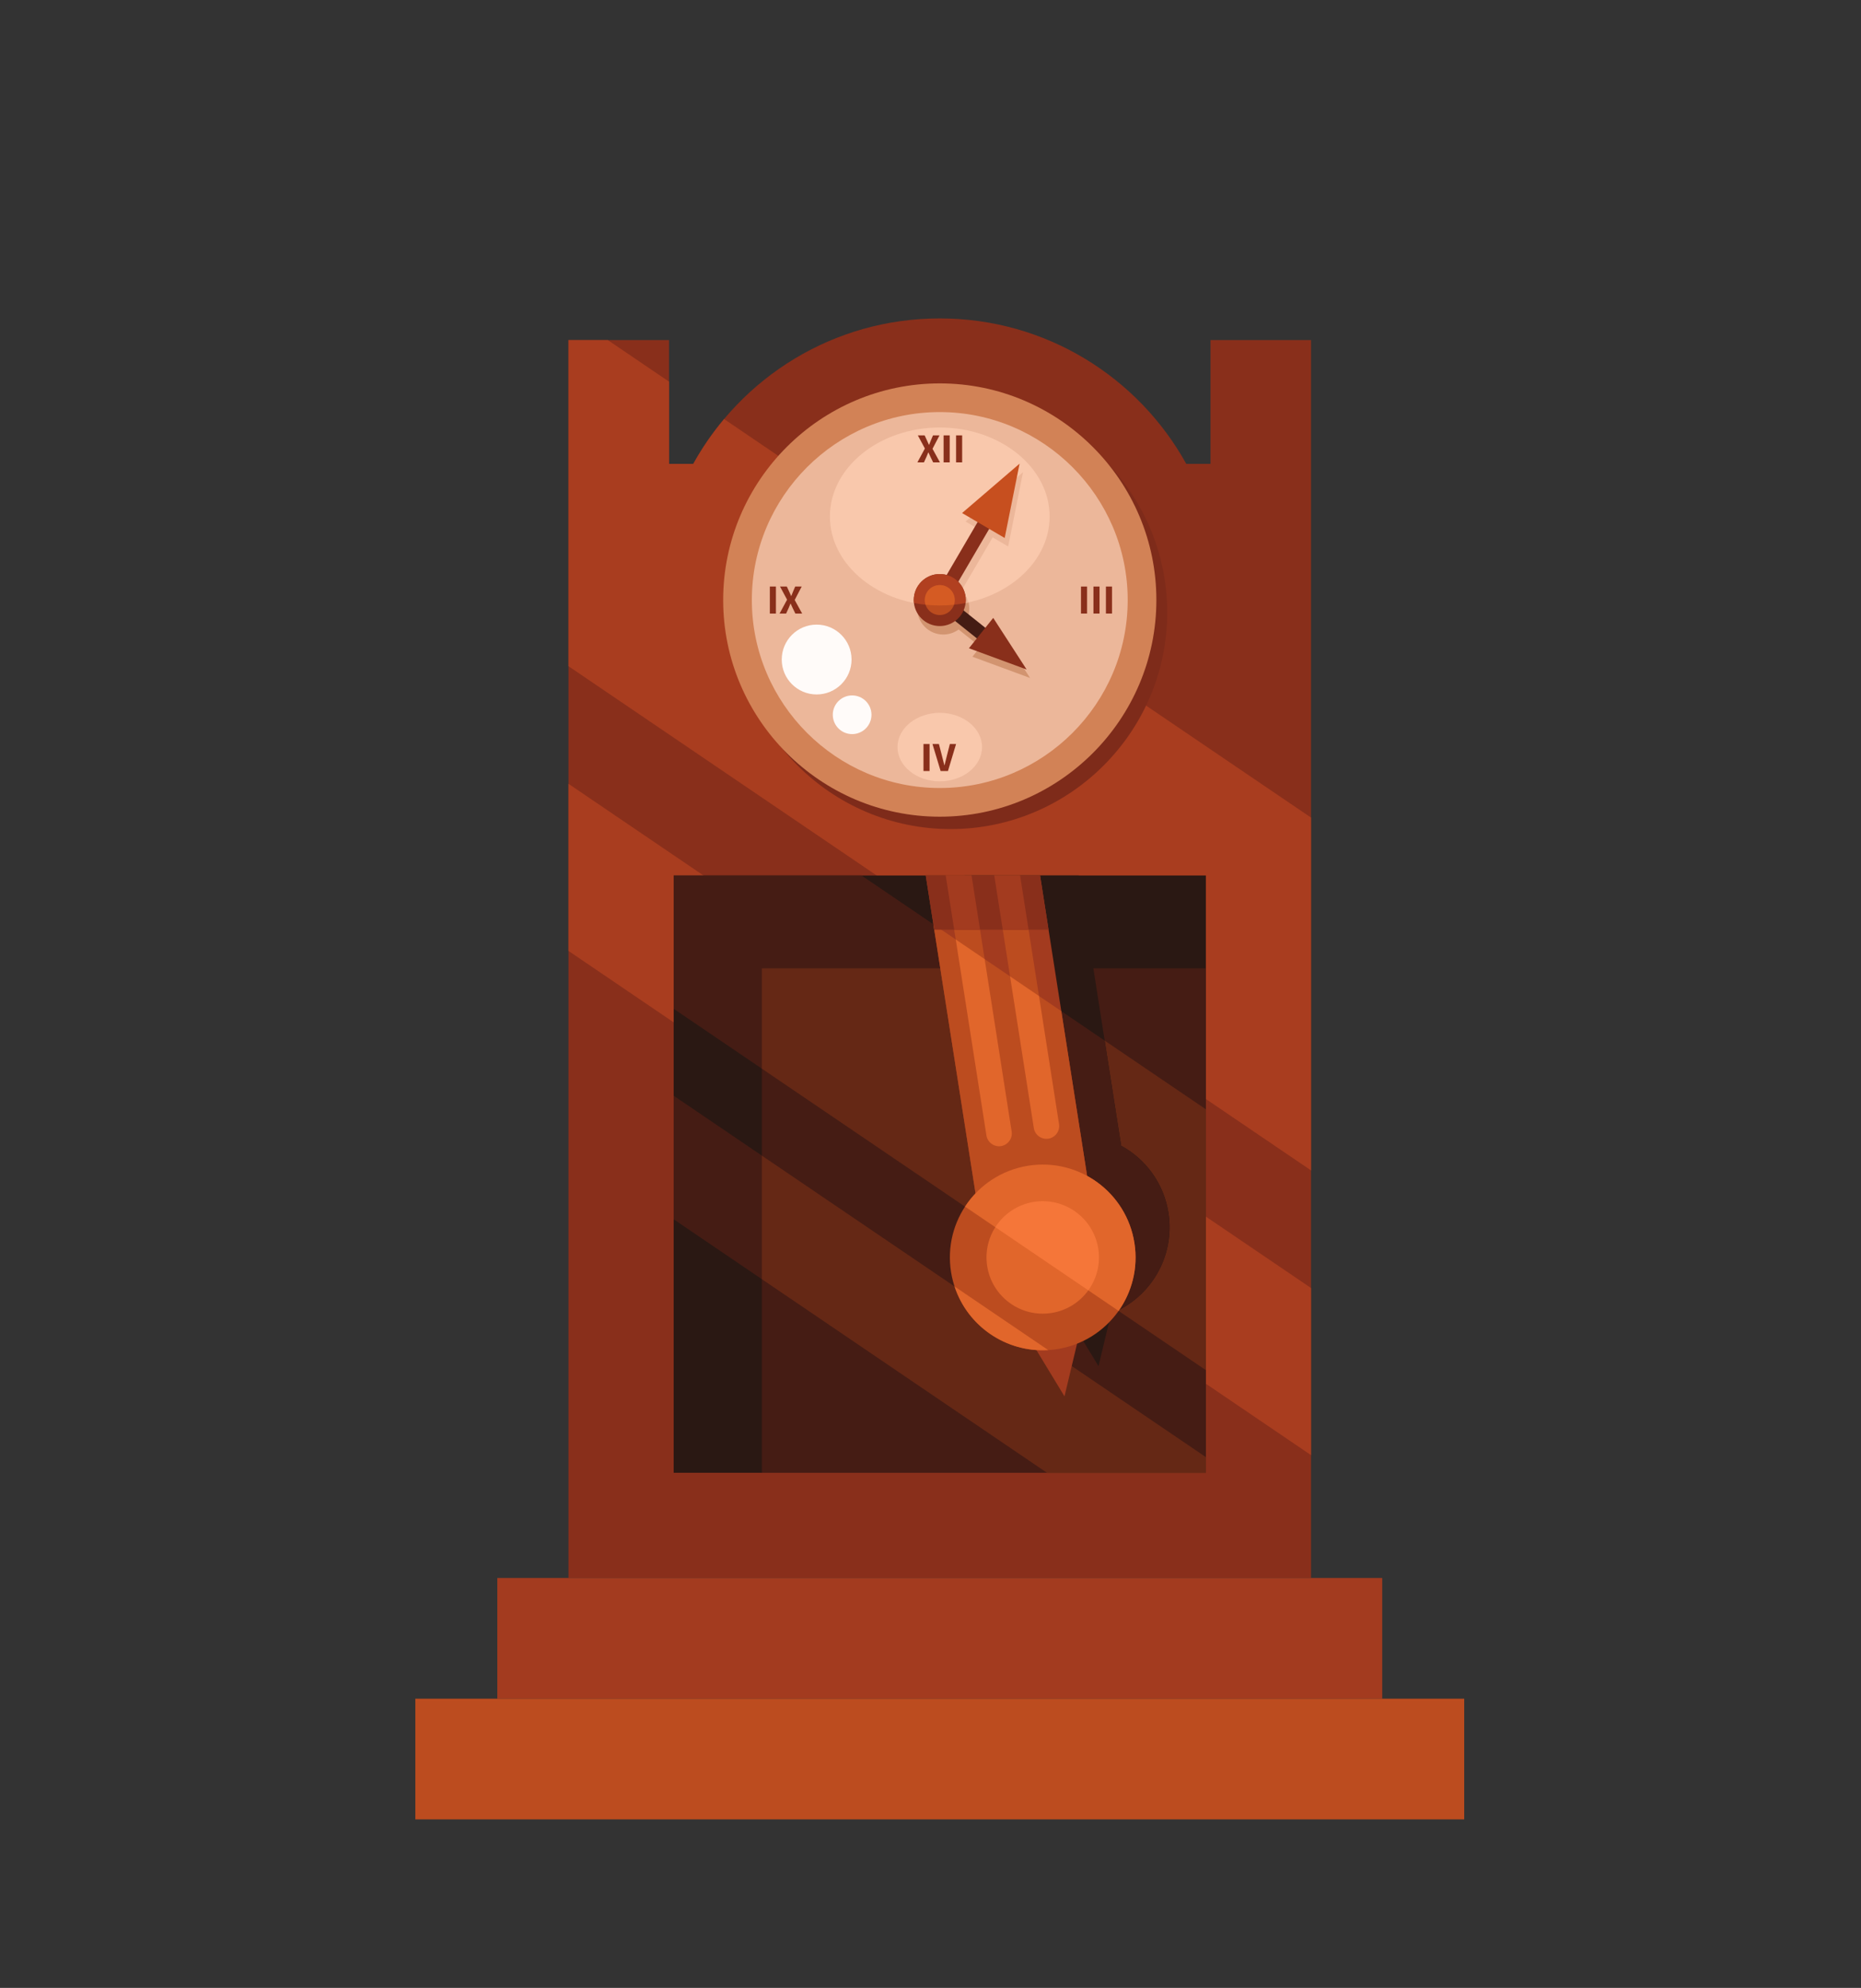 <?xml version="1.0" encoding="UTF-8" standalone="no"?>
<svg
   viewBox="0 0 883.28 943.307"
   height="943.307"
   width="883.28"
   xml:space="preserve"
   id="svg2"
   version="1.1"
   sodipodi:docname="Regulator.svg"
   inkscape:version="1.2.2 (732a01da63, 2022-12-09)"
   inkscape:export-filename="Regulator.png"
   inkscape:export-xdpi="96"
   inkscape:export-ydpi="96"
   xmlns:inkscape="http://www.inkscape.org/namespaces/inkscape"
   xmlns:sodipodi="http://sodipodi.sourceforge.net/DTD/sodipodi-0.dtd"
   xmlns="http://www.w3.org/2000/svg"
   xmlns:svg="http://www.w3.org/2000/svg"
   xmlns:rdf="http://www.w3.org/1999/02/22-rdf-syntax-ns#"
   xmlns:cc="http://creativecommons.org/ns#"
   xmlns:dc="http://purl.org/dc/elements/1.1/"><rect x="0" y="0" width="883.28" height="943.307" fill="#333333" stroke="none"/><sodipodi:namedview
     id="namedview8309"
     pagecolor="#ffffff"
     bordercolor="#000000"
     borderopacity="0.25"
     inkscape:showpageshadow="2"
     inkscape:pageopacity="0.0"
     inkscape:pagecheckerboard="0"
     inkscape:deskcolor="#d1d1d1"
     showgrid="false"
     inkscape:zoom="0.92970829"
     inkscape:cx="442.07415"
     inkscape:cy="438.84733"
     inkscape:window-width="1840"
     inkscape:window-height="1057"
     inkscape:window-x="-8"
     inkscape:window-y="-8"
     inkscape:window-maximized="1"
     inkscape:current-layer="svg2" /><defs
     id="defs6" /><g
     transform="matrix(1.333,0,0,-1.333,0,943.307)"
     id="g10"><g
       transform="scale(0.1)"
       id="g12"><path
         id="path172"
         style="fill:#892f1b;fill-opacity:1;fill-rule:evenodd;stroke:none"
         d="m 2024.12,5865.96 h 358.05 v -440.68 h 86.28 c 170.89,308.73 499.85,517.8 877.71,517.8 377.84,0 706.81,-209.07 877.67,-517.8 h 86.29 v 440.68 h 358.04 V 1459.22 H 2024.12 v 4406.74" /><path
         id="path174"
         style="fill:#a93d1f;fill-opacity:1;fill-rule:evenodd;stroke:none"
         d="M 4668.16,2491.44 2024.12,4286.43 V 3691.51 L 4668.16,1896.53 Z M 2024.12,5865.96 h 139.99 l 218.06,-148.03 v -292.65 h 86.28 c 31.44,56.8 68.25,110.2 109.72,159.58 L 4668.16,4166 V 2910.09 L 2024.12,4705.06 v 1160.9 0" /><path
         id="path176"
         style="fill:#2a1813;fill-opacity:1;fill-rule:evenodd;stroke:none"
         d="M 2398.68,3960.03 V 1833.79 H 4293.6 V 3960.03 H 2398.68" /><path
         id="path178"
         style="fill:#451c14;fill-opacity:1;fill-rule:evenodd;stroke:none"
         d="M 2398.68,3175.97 4293.6,1889.57 v -55.78 h -565.72 l -1329.2,902.34 z m 0,784.06 V 3485.5 L 4293.6,2199.1 v 928.53 l -1226.14,832.4 h -668.78 v 0" /><path
         id="path180"
         style="fill:#451c14;fill-opacity:1;fill-rule:evenodd;stroke:none"
         d="M 2712.68,1833.79 H 4293.6 V 3629.52 H 2712.68 V 1833.79" /><path
         id="path182"
         style="fill:#652815;fill-opacity:1;fill-rule:evenodd;stroke:none"
         d="M 4293.6,2199.1 2712.68,3272.34 v 357.18 h 841.63 l 739.29,-501.89 z m -565.72,-365.31 h 565.72 v 55.78 L 2712.68,2962.81 v -439.83 l 1015.2,-689.19 v 0" /><path
         id="path184"
         style="fill:#7e2b1a;fill-opacity:1;fill-rule:evenodd;stroke:none"
         d="m 3384.72,4125.25 c 424.76,0 771.21,346.44 771.21,771.21 0,424.79 -346.45,771.23 -771.21,771.23 -424.79,0 -771.22,-346.44 -771.22,-771.23 0,-424.77 346.43,-771.21 771.22,-771.21" /><path
         id="path186"
         style="fill:#d28256;fill-opacity:1;fill-rule:evenodd;stroke:none"
         d="m 3346.16,4169.32 c 424.77,0 771.21,346.45 771.21,771.21 0,424.78 -346.44,771.23 -771.21,771.23 -424.79,0 -771.23,-346.45 -771.23,-771.23 0,-424.76 346.44,-771.21 771.23,-771.21" /><path
         id="path188"
         style="fill:#ecb79a;fill-opacity:1;fill-rule:evenodd;stroke:none"
         d="m 3346.16,4271.4 c 368.54,0 669.11,300.58 669.11,669.13 0,368.56 -300.57,669.15 -669.11,669.15 -368.55,0 -669.15,-300.59 -669.15,-669.15 0,-368.55 300.6,-669.13 669.15,-669.13" /><path
         id="path190"
         style="fill:#a33b1f;fill-opacity:1;fill-rule:evenodd;stroke:none"
         d="m 1770.72,1029.56 h 3150.84 v 429.66 H 1770.72 v -429.66" /><path
         id="path192"
         style="fill:#2a1813;fill-opacity:1;fill-rule:evenodd;stroke:none"
         d="m 3841.25,3960.03 150.69,-961.93 c 87.09,-47.52 151.94,-133.51 168.47,-239.11 24.37,-155.44 -63.91,-302.52 -204.22,-358.24 l -10.55,-44.11 -34.27,-143.36 -76.48,126.01 -23.52,38.75 c -150.63,10.15 -279.66,123.21 -304.01,278.66 -16.53,105.59 18.9,207.31 87.31,279.18 l -160.43,1024.15 h 407.01" /><path
         id="path194"
         style="fill:#451c14;fill-opacity:1;fill-rule:evenodd;stroke:none"
         d="m 3933.33,3372.21 58.61,-374.11 c 87.09,-47.52 151.94,-133.51 168.47,-239.11 22.91,-146.23 -53.85,-285.05 -179.85,-347.38 l -476.14,323.23 c 6.21,76.49 38.98,147.16 90.25,201.04 l -116.79,745.54 455.45,-309.21" /><path
         id="path196"
         style="fill:#bc4c1f;fill-opacity:1;fill-rule:evenodd;stroke:none"
         d="M 1478.78,599.91 H 5213.5 v 429.65 H 1478.78 V 599.91" /><path
         id="path198"
         style="fill:#d29470;fill-opacity:1;fill-rule:evenodd;stroke:none"
         d="m 3490.53,4773.94 -77.28,61.77 c -15.33,-11.29 -34.26,-17.95 -54.75,-17.95 -51.13,0 -92.56,41.44 -92.56,92.58 0,51.12 41.43,92.58 92.56,92.58 8.5,0 16.71,-1.17 24.53,-3.3 l 110.12,188.13 -55.22,32.31 102.39,87.87 102.35,87.87 -26.51,-132.26 -26.49,-132.29 -55.2,32.31 -110.13,-188.13 c 16.53,-16.73 26.75,-39.72 26.75,-65.09 0,-13.16 -2.76,-25.68 -7.71,-37.01 l 77.25,-61.76 28.13,35.22 59.48,-91.84 59.49,-91.84 -102.67,37.81 -102.67,37.82 28.14,35.2" /><path
         id="path200"
         style="fill:#f9c8ac;fill-opacity:1;fill-rule:evenodd;stroke:none"
         d="m 3346.16,4921.21 c 215.44,0 391.16,142.3 391.16,316.76 0,174.49 -175.72,316.79 -391.16,316.79 -215.46,0 -391.18,-142.3 -391.18,-316.79 0,-174.46 175.72,-316.76 391.18,-316.76" /><path
         id="path202"
         style="fill:#ecb79a;fill-opacity:1;fill-rule:evenodd;stroke:none"
         d="m 3448.5,4932.18 c -32.64,-7.15 -66.95,-10.99 -102.34,-10.99 -26.93,0 -53.22,2.2 -78.61,6.4 8.07,42.89 45.73,75.33 90.95,75.33 8.5,0 16.71,-1.17 24.53,-3.3 l 110.12,188.13 -55.22,32.31 102.39,87.87 102.35,87.87 -26.51,-132.26 -26.49,-132.29 -55.2,32.31 -110.13,-188.13 c 11.62,-11.78 20.12,-26.64 24.16,-43.25" /><path
         id="path204"
         style="fill:#f9c8ac;fill-opacity:1;fill-rule:evenodd;stroke:none"
         d="m 3346.16,4295.2 c 82.89,0 150.51,54.76 150.51,121.89 0,67.15 -67.62,121.9 -150.51,121.9 -82.91,0 -150.55,-54.75 -150.55,-121.9 0,-67.13 67.64,-121.89 150.55,-121.89" /><path
         id="path206"
         style="fill:#a33b1f;fill-opacity:1;fill-rule:evenodd;stroke:none"
         d="m 3703.24,3960.03 208.11,-1328.47 -397.29,-62.26 -217.84,1390.73 h 407.02" /><path
         id="path208"
         style="fill:#bc4c1f;fill-opacity:1;fill-rule:evenodd;stroke:none"
         d="m 3778.91,3477.06 132.44,-845.5 -207,-32.44 -218.15,148.09 -162.76,1039.03 455.47,-309.18" /><path
         id="path210"
         style="fill:#a33b1f;fill-opacity:1;fill-rule:evenodd;stroke:none"
         d="m 3790.19,2105.86 34.26,143.36 34.29,143.38 -110.74,-17.35 -110.76,-17.36 76.47,-126.02 76.48,-126.01" /><path
         id="path212"
         style="fill:#bc4c1f;fill-opacity:1;fill-rule:evenodd;stroke:none"
         d="m 3661.56,2926.95 c 180.34,28.26 349.43,-95.03 377.67,-275.38 28.26,-180.31 -95.03,-349.41 -275.36,-377.67 -180.33,-28.26 -349.43,95.03 -377.69,275.38 -28.24,180.33 95.05,349.41 275.38,377.67" /><path
         id="path214"
         style="fill:#e1662b;fill-opacity:1;fill-rule:evenodd;stroke:none"
         d="m 3732.47,2270.51 -333.7,226.53 c 46.39,-141.41 183.36,-235.71 333.7,-226.53 z m -70.91,656.44 c 180.34,28.26 349.43,-95.03 377.67,-275.38 13.83,-88.26 -8.67,-173.83 -56.38,-241.53 l -546.79,371.21 c 49.39,75.51 129.34,130.64 225.5,145.7 v 0" /><path
         id="path216"
         style="fill:#e1662b;fill-opacity:1;fill-rule:evenodd;stroke:none"
         d="m 3681.72,2798.21 c 109.24,17.1 211.66,-57.56 228.77,-166.8 17.1,-109.24 -57.56,-211.66 -166.8,-228.77 -109.24,-17.1 -211.64,57.56 -228.76,166.8 -17.11,109.24 57.57,211.66 166.79,228.77" /><path
         id="path218"
         style="fill:#f57639;fill-opacity:1;fill-rule:evenodd;stroke:none"
         d="m 3681.72,2798.21 c 109.24,17.1 211.66,-57.56 228.77,-166.8 8.49,-54.28 -5.67,-106.87 -35.47,-148.14 l -331.09,224.76 c 29.79,46.73 78.75,80.92 137.79,90.18" /><path
         id="path220"
         style="fill:#bc4c1f;fill-opacity:1;fill-rule:evenodd;stroke:none"
         d="m 3632.16,3960.03 h -92 l 140.83,-899.01 c 3.85,-24.69 27.23,-41.73 51.92,-37.85 h 0.02 c 24.68,3.86 41.73,27.22 37.85,51.92 z m -172.85,0 142.76,-911.36 c 3.88,-24.71 -13.16,-48.06 -37.87,-51.94 v 0 c -24.69,-3.86 -48.06,13.17 -51.92,37.86 l -144.97,925.44 h 92 v 0" /><path
         id="path222"
         style="fill:#e1662b;fill-opacity:1;fill-rule:evenodd;stroke:none"
         d="m 3596.41,3600.94 84.58,-539.92 c 3.85,-24.69 27.23,-41.73 51.92,-37.85 h 0.02 c 24.68,3.86 41.73,27.22 37.85,51.92 l -71.41,455.96 z m -90.46,61.41 96.12,-613.68 c 3.88,-24.71 -13.16,-48.06 -37.87,-51.94 v 0 c -24.69,-3.86 -48.06,13.17 -51.92,37.86 l -109.28,697.66 102.95,-69.9 v 0" /><path
         id="path224"
         style="fill:#892f1b;fill-opacity:1;fill-rule:evenodd;stroke:none"
         d="m 3703.24,3960.03 30.2,-192.81 h -407 l -30.22,192.81 h 407.02" /><path
         id="path226"
         style="fill:#a33b1f;fill-opacity:1;fill-rule:evenodd;stroke:none"
         d="m 3662.35,3767.22 h -91.98 l -30.21,192.81 h 92 z m -203.04,192.81 30.21,-192.81 h -92.01 l -30.2,192.81 h 92 v 0" /><path
         id="path228"
         style="fill:#892f1b;fill-opacity:1;fill-rule:evenodd;stroke:none"
         d="m 3404.19,5430.57 h 21.67 v 96.16 h -21.67 z m -44.4,0 h 21.67 v 96.16 h -21.67 v -96.16 z m -93.35,0 h 23.29 l 8.99,19.62 c 2.08,5.02 4.3,9.88 6.49,15.79 h 0.61 c 2.65,-5.91 4.85,-10.77 7.2,-15.79 l 9.6,-19.62 h 24.19 l -26.54,48.38 24.92,47.78 h -23.16 l -7.68,-18.13 c -1.9,-4.43 -3.98,-9.44 -6.19,-15.49 h -0.59 c -2.65,6.05 -4.71,11.06 -6.92,15.49 l -8.43,18.13 h -24.17 l 25.07,-46.74 -26.68,-49.42 v 0" /><path
         id="path230"
         style="fill:#892f1b;fill-opacity:1;fill-rule:evenodd;stroke:none"
         d="m 3937.72,4892.46 h 21.68 v 96.16 h -21.68 z m -44.39,0 H 3915 v 96.16 h -21.67 v -96.16 z m -44.38,0 h 21.66 v 96.16 h -21.66 v -96.16 0" /><path
         id="path232"
         style="fill:#892f1b;fill-opacity:1;fill-rule:evenodd;stroke:none"
         d="m 3349.17,4331.94 h 26.11 l 28.91,96.16 h -22.13 l -11.35,-44.83 c -2.82,-10.47 -4.86,-20.2 -7.67,-30.84 h -0.6 c -2.94,10.64 -4.87,20.37 -7.82,30.84 l -11.51,44.83 h -22.99 z m -61.05,0 h 21.67 v 96.16 h -21.67 v -96.16 0" /><path
         id="path234"
         style="fill:#892f1b;fill-opacity:1;fill-rule:evenodd;stroke:none"
         d="m 2775.76,4892.46 h 23.29 l 9,19.62 c 2.08,5 4.28,9.88 6.49,15.78 h 0.59 c 2.66,-5.9 4.86,-10.78 7.23,-15.78 l 9.59,-19.62 h 24.19 l -26.56,48.38 24.93,47.78 h -23.15 l -7.67,-18.14 c -1.9,-4.41 -3.98,-9.43 -6.19,-15.49 h -0.59 c -2.66,6.06 -4.74,11.08 -6.92,15.49 l -8.43,18.14 h -24.17 l 25.07,-46.76 z m -34.67,0 h 21.68 v 96.16 h -21.68 v -96.16 0" /><path
         id="path236"
         style="fill:#451c14;fill-opacity:1;fill-rule:evenodd;stroke:none"
         d="m 3539.21,4817.06 -30.13,-37.65 -123.69,98.91 30.11,37.63 123.71,-98.89" /><path
         id="path238"
         style="fill:#892f1b;fill-opacity:1;fill-rule:evenodd;stroke:none"
         d="m 3655.36,4693.32 -102.67,37.81 -102.67,37.81 43.19,54.02 43.2,54.03 59.48,-91.85 59.47,-91.82" /><path
         id="path240"
         style="fill:#892f1b;fill-opacity:1;fill-rule:evenodd;stroke:none"
         d="m 3504.67,5258.75 41.32,-24.18 -165.3,-282.38 -41.31,24.17 165.29,282.39" /><path
         id="path242"
         style="fill:#c74f1f;fill-opacity:1;fill-rule:evenodd;stroke:none"
         d="m 3630.29,5426.01 -26.5,-132.27 -26.49,-132.29 -75.85,44.41 -75.85,44.41 102.35,87.87 102.34,87.87" /><path
         id="path244"
         style="fill:#892f1b;fill-opacity:1;fill-rule:evenodd;stroke:none"
         d="m 3346.16,4847.96 c 51,0 92.56,41.58 92.56,92.57 0,51 -41.56,92.58 -92.56,92.58 -50.99,0 -92.6,-41.58 -92.6,-92.58 0,-50.99 41.61,-92.57 92.6,-92.57" /><path
         id="path246"
         style="fill:#b14020;fill-opacity:1;fill-rule:evenodd;stroke:none"
         d="m 3346.16,5033.11 c 51.11,0 92.56,-41.43 92.56,-92.58 0,-3.55 -0.21,-7.06 -0.59,-10.5 -29.5,-5.76 -60.31,-8.84 -91.97,-8.84 -31.7,0 -62.49,3.08 -91.99,8.84 -0.39,3.44 -0.61,6.95 -0.61,10.5 0,51.15 41.46,92.58 92.6,92.58" /><path
         id="path248"
         style="fill:#bc4c1f;fill-opacity:1;fill-rule:evenodd;stroke:none"
         d="m 3346.16,4887.17 c 29.38,0 53.36,23.97 53.36,53.36 0,29.41 -23.98,53.37 -53.36,53.37 -29.41,0 -53.36,-23.96 -53.36,-53.37 0,-29.39 23.95,-53.36 53.36,-53.36" /><path
         id="path250"
         style="fill:#d55b23;fill-opacity:1;fill-rule:evenodd;stroke:none"
         d="m 3346.16,4993.9 c 29.46,0 53.36,-23.88 53.36,-53.37 0,-5.82 -0.95,-11.44 -2.69,-16.69 -16.59,-1.74 -33.49,-2.65 -50.67,-2.65 -17.2,0 -34.1,0.91 -50.71,2.65 -1.72,5.25 -2.67,10.87 -2.67,16.69 0,29.49 23.9,53.37 53.38,53.37" /><path
         id="path252"
         style="fill:#fffbf9;fill-opacity:1;fill-rule:evenodd;stroke:none"
         d="m 3034.09,4601.03 c 38.01,0 68.85,-30.81 68.85,-68.86 0,-38.01 -30.84,-68.85 -68.85,-68.85 -38.05,0 -68.86,30.84 -68.86,68.85 0,38.05 30.81,68.86 68.86,68.86 z m -126.36,252.04 c 68.64,0 124.28,-55.66 124.28,-124.3 0,-68.64 -55.64,-124.28 -124.28,-124.28 -68.64,0 -124.28,55.64 -124.28,124.28 0,68.64 55.64,124.3 124.28,124.3 v 0" /></g></g></svg>
